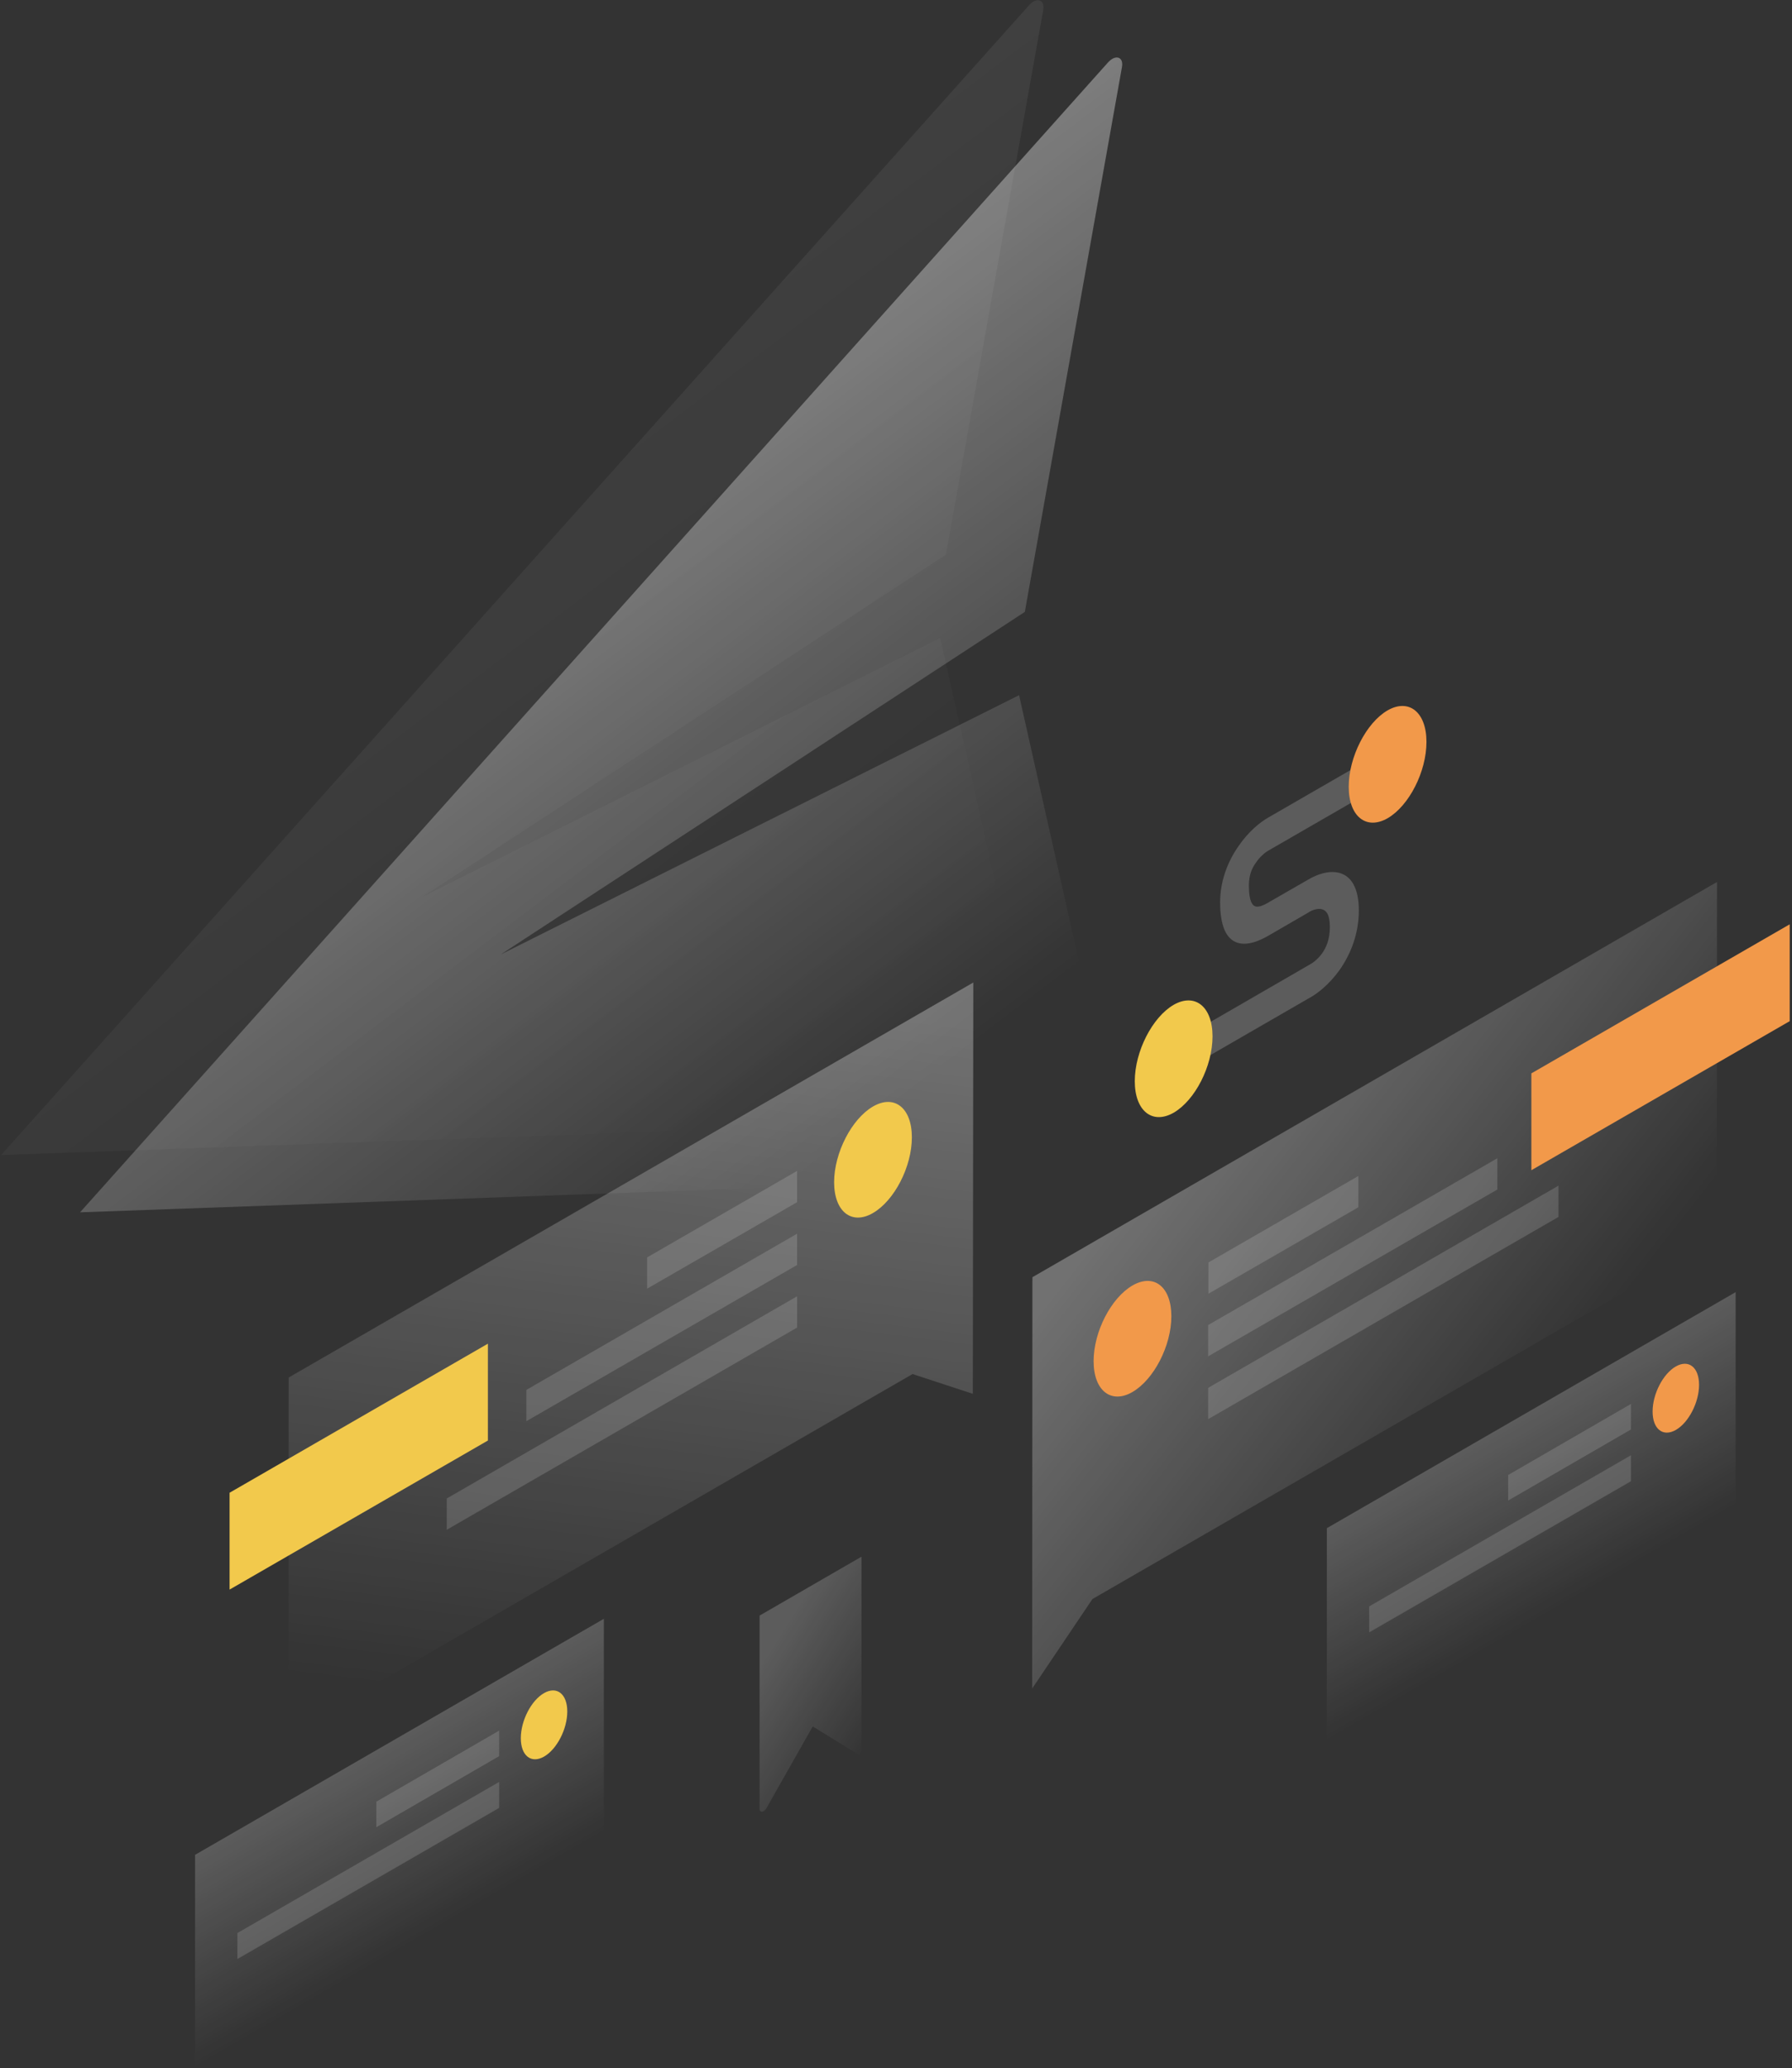 <?xml version="1.0" encoding="utf-8"?>
<!-- Generator: Adobe Illustrator 22.1.0, SVG Export Plug-In . SVG Version: 6.00 Build 0)  -->
<svg version="1.1" id="Слой_1" xmlns="http://www.w3.org/2000/svg" xmlns:xlink="http://www.w3.org/1999/xlink" x="0px" y="0px"
	 viewBox="0 0 779 899" style="enable-background:new 0 0 779 899;" xml:space="preserve">
<rect x="0" y="0" width="779" height="899" fill="#333333" stroke="none"/>
<style type="text/css">
	.st0{opacity:7.000000e-02;fill:url(#SVGID_1_);enable-background:new    ;}
	.st1{opacity:0.4;fill:url(#SVGID_2_);enable-background:new    ;}
	.st2{opacity:0.3;fill:url(#SVGID_3_);enable-background:new    ;}
	.st3{fill:#F2994A;}
	.st4{opacity:0.15;fill:#FFFFFF;enable-background:new    ;}
	.st5{opacity:0.3;fill:url(#SVGID_4_);enable-background:new    ;}
	.st6{fill:#F2C94C;}
	.st7{opacity:0.2;fill:url(#SVGID_5_);enable-background:new    ;}
	.st8{opacity:0.2;fill:url(#SVGID_6_);enable-background:new    ;}
	.st9{opacity:0.2;fill:#FFFFFF;enable-background:new    ;}
	.st10{opacity:0.2;fill:url(#SVGID_7_);enable-background:new    ;}
</style>
<linearGradient id="SVGID_1_" gradientUnits="userSpaceOnUse" x1="167.847" y1="726.235" x2="371.491" y2="457.303" gradientTransform="matrix(1 0 0 -1 0 900)">
	<stop  offset="0" style="stop-color:#FFFFFF"/>
	<stop  offset="1" style="stop-color:#FFFFFF;stop-opacity:0"/>
</linearGradient>
<path class="st0" d="M447.4,2.2L0.5,502.1l447-16c3.3-0.1,6.9-5.5,6.1-9.1l-44.9-199.7L183.4,390l227.8-148.9L453.5,4.4
	C454.3-0.2,450.7-1.4,447.4,2.2z"/>
<linearGradient id="SVGID_2_" gradientUnits="userSpaceOnUse" x1="202.101" y1="701.325" x2="405.747" y2="432.393" gradientTransform="matrix(1 0 0 -1 0 900)">
	<stop  offset="0" style="stop-color:#FFFFFF"/>
	<stop  offset="1" style="stop-color:#FFFFFF;stop-opacity:0"/>
</linearGradient>
<path class="st1" d="M481.7,27.1L34.8,527l447-16c3.3-0.1,6.9-5.5,6.1-9.1l-44.9-199.7L217.7,414.9L445.5,266l42.2-236.7
	C488.6,24.7,485,23.5,481.7,27.1z"/>
<linearGradient id="SVGID_3_" gradientUnits="userSpaceOnUse" x1="513.66" y1="406.954" x2="667.311" y2="286.65" gradientTransform="matrix(1 0 0 -1 0 900)">
	<stop  offset="0" style="stop-color:#FFFFFF"/>
	<stop  offset="1" style="stop-color:#FFFFFF;stop-opacity:0"/>
</linearGradient>
<path class="st2" d="M448.8,555.2l297.6-171.8l-0.1,155.1L474.9,695.1L448.7,734L448.8,555.2z"/>
<path class="st3" d="M778,443.9l0-42.1l-112.3,64.8l0,42.1L778,443.9z"/>
<path class="st4" d="M525.3,548.8l65.2-37.6l0,13.6l-65.2,37.6L525.3,548.8z"/>
<path class="st4" d="M525.2,576l125.7-72.5l0,13.6l-125.7,72.5L525.2,576z"/>
<path class="st4" d="M525.2,603.3l152.3-87.9l0,13.6l-152.3,87.9L525.2,603.3z"/>
<path class="st3" d="M509.2,572.2c0,12.8-7.6,27.5-16.9,32.9c-9.3,5.4-16.9-0.6-16.9-13.4c0-12.8,7.6-27.5,16.9-32.9
	C501.7,553.4,509.2,559.4,509.2,572.2z"/>
<linearGradient id="SVGID_4_" gradientUnits="userSpaceOnUse" x1="295.245" y1="467.904" x2="256.774" y2="155.872" gradientTransform="matrix(1 0 0 -1 0 900)">
	<stop  offset="0" style="stop-color:#FFFFFF"/>
	<stop  offset="1" style="stop-color:#FFFFFF;stop-opacity:0"/>
</linearGradient>
<path class="st5" d="M423.1,427.1L125.5,598.8l-0.1,155.1l271.3-156.6l26.2,8.6L423.1,427.1z"/>
<path class="st6" d="M212.1,626.2l0-42.1L99.8,648.9l0,42.1L212.1,626.2z"/>
<path class="st4" d="M346.5,509l-65.2,37.6l0,13.6l65.2-37.6L346.5,509z"/>
<path class="st4" d="M346.5,536.3l-117.7,67.9l0,13.6l117.7-67.9L346.5,536.3z"/>
<path class="st4" d="M346.5,563.5l-152.3,87.9l0,13.6l152.3-87.9L346.5,563.5z"/>
<path class="st6" d="M362.6,513.9c0,12.8,7.6,18.8,16.9,13.4c9.3-5.4,16.9-20.1,16.9-32.9c0-12.8-7.6-18.8-16.9-13.4
	C370.2,486.4,362.6,501.2,362.6,513.9z"/>
<linearGradient id="SVGID_5_" gradientUnits="userSpaceOnUse" x1="153.603" y1="133.415" x2="193.687" y2="63.97" gradientTransform="matrix(1 0 0 -1 0 900)">
	<stop  offset="0" style="stop-color:#FFFFFF"/>
	<stop  offset="1" style="stop-color:#FFFFFF;stop-opacity:0"/>
</linearGradient>
<path class="st7" d="M84.8,806.3l177.7-102.6l0,92.6L84.8,898.9L84.8,806.3z"/>
<path class="st4" d="M217,752.3l-53.4,30.9l0,11.1l53.4-30.9L217,752.3z"/>
<path class="st4" d="M217,774.6l-113.8,65.7l0,11.3L217,785.9L217,774.6z"/>
<path class="st6" d="M226.4,755.6c0,7.6,4.5,11.2,10.1,8c5.6-3.2,10.1-12,10.1-19.6c0-7.6-4.5-11.2-10.1-8
	C230.9,739.2,226.4,748,226.4,755.6z"/>
<linearGradient id="SVGID_6_" gradientUnits="userSpaceOnUse" x1="645.602" y1="275.418" x2="685.687" y2="205.972" gradientTransform="matrix(1 0 0 -1 0 900)">
	<stop  offset="0" style="stop-color:#FFFFFF"/>
	<stop  offset="1" style="stop-color:#FFFFFF;stop-opacity:0"/>
</linearGradient>
<path class="st8" d="M576.8,664.3l177.7-102.6l0,92.6L576.8,756.9L576.8,664.3z"/>
<path class="st4" d="M709,610.3l-53.4,30.9l0,11.1l53.4-30.9L709,610.3z"/>
<path class="st4" d="M709,632.6l-113.8,65.7l0,11.3L709,643.9L709,632.6z"/>
<path class="st3" d="M718.4,613.6c0,7.6,4.5,11.2,10.1,8c5.6-3.2,10.1-12,10.1-19.6c0-7.6-4.5-11.2-10.1-8
	C722.9,597.2,718.4,606,718.4,613.6z"/>
<path class="st9" d="M551.3,369.8l42.8-24.7l0-14.4l-42.8,24.7c-3.5,2-8.6,6.1-12.9,12.4c-4.7,6.7-8,15.2-8,24.4
	c0,10.2,2.6,16,7.5,17.6c4.6,1.5,10.1-1.1,13.4-3l17.6-10.2l0.1-0.1c1.5-0.9,3.9-1.8,5.8-1.2c1.6,0.5,3.3,2,3.3,7.7
	c0,5.7-1.8,9.1-3.2,11.2c-1.8,2.6-4.2,4.4-5.7,5.2l-0.2,0.1l-53.8,31.1l0,14.4l53.5-30.9c3.7-1.9,9-6,13.6-12.4
	c5-7.1,8.4-16,8.4-25.9c0-9.9-3.4-14.9-8.3-16.3c-4.6-1.3-9.9,0.6-13.6,2.8l-17.4,10c-2.5,1.5-4.4,2.1-5.7,1.7c-1-0.3-2.8-1.7-2.8-9
	c0-4.8,1.5-7.9,3-9.9C547.6,372.5,549.9,370.6,551.3,369.8z"/>
<path class="st3" d="M586.3,342c0,12.9,7.6,19,16.9,13.7c9.3-5.4,16.9-20.2,16.9-33.2c0-12.9-7.6-19-16.9-13.7
	C593.9,314.2,586.3,329.1,586.3,342z"/>
<path class="st6" d="M493.3,470c0,12.9,7.6,19,16.9,13.7c9.3-5.4,16.9-20.2,16.9-33.2c0-12.9-7.6-19-16.9-13.7
	C500.9,442.2,493.3,457.1,493.3,470z"/>
<linearGradient id="SVGID_7_" gradientUnits="userSpaceOnUse" x1="333.177" y1="180.209" x2="383.599" y2="148.276" gradientTransform="matrix(1 0 0 -1 0 900)">
	<stop  offset="0" style="stop-color:#FFFFFF"/>
	<stop  offset="1" style="stop-color:#FFFFFF;stop-opacity:0"/>
</linearGradient>
<path class="st10" d="M374.5,676.7l0,84.3c0,0.9-0.9,1.9-1.5,1.6l-19.7-12.1L333.2,786c-1.1,1.9-3,2.1-3,0.3l0-84L374.5,676.7z"/>
</svg>
